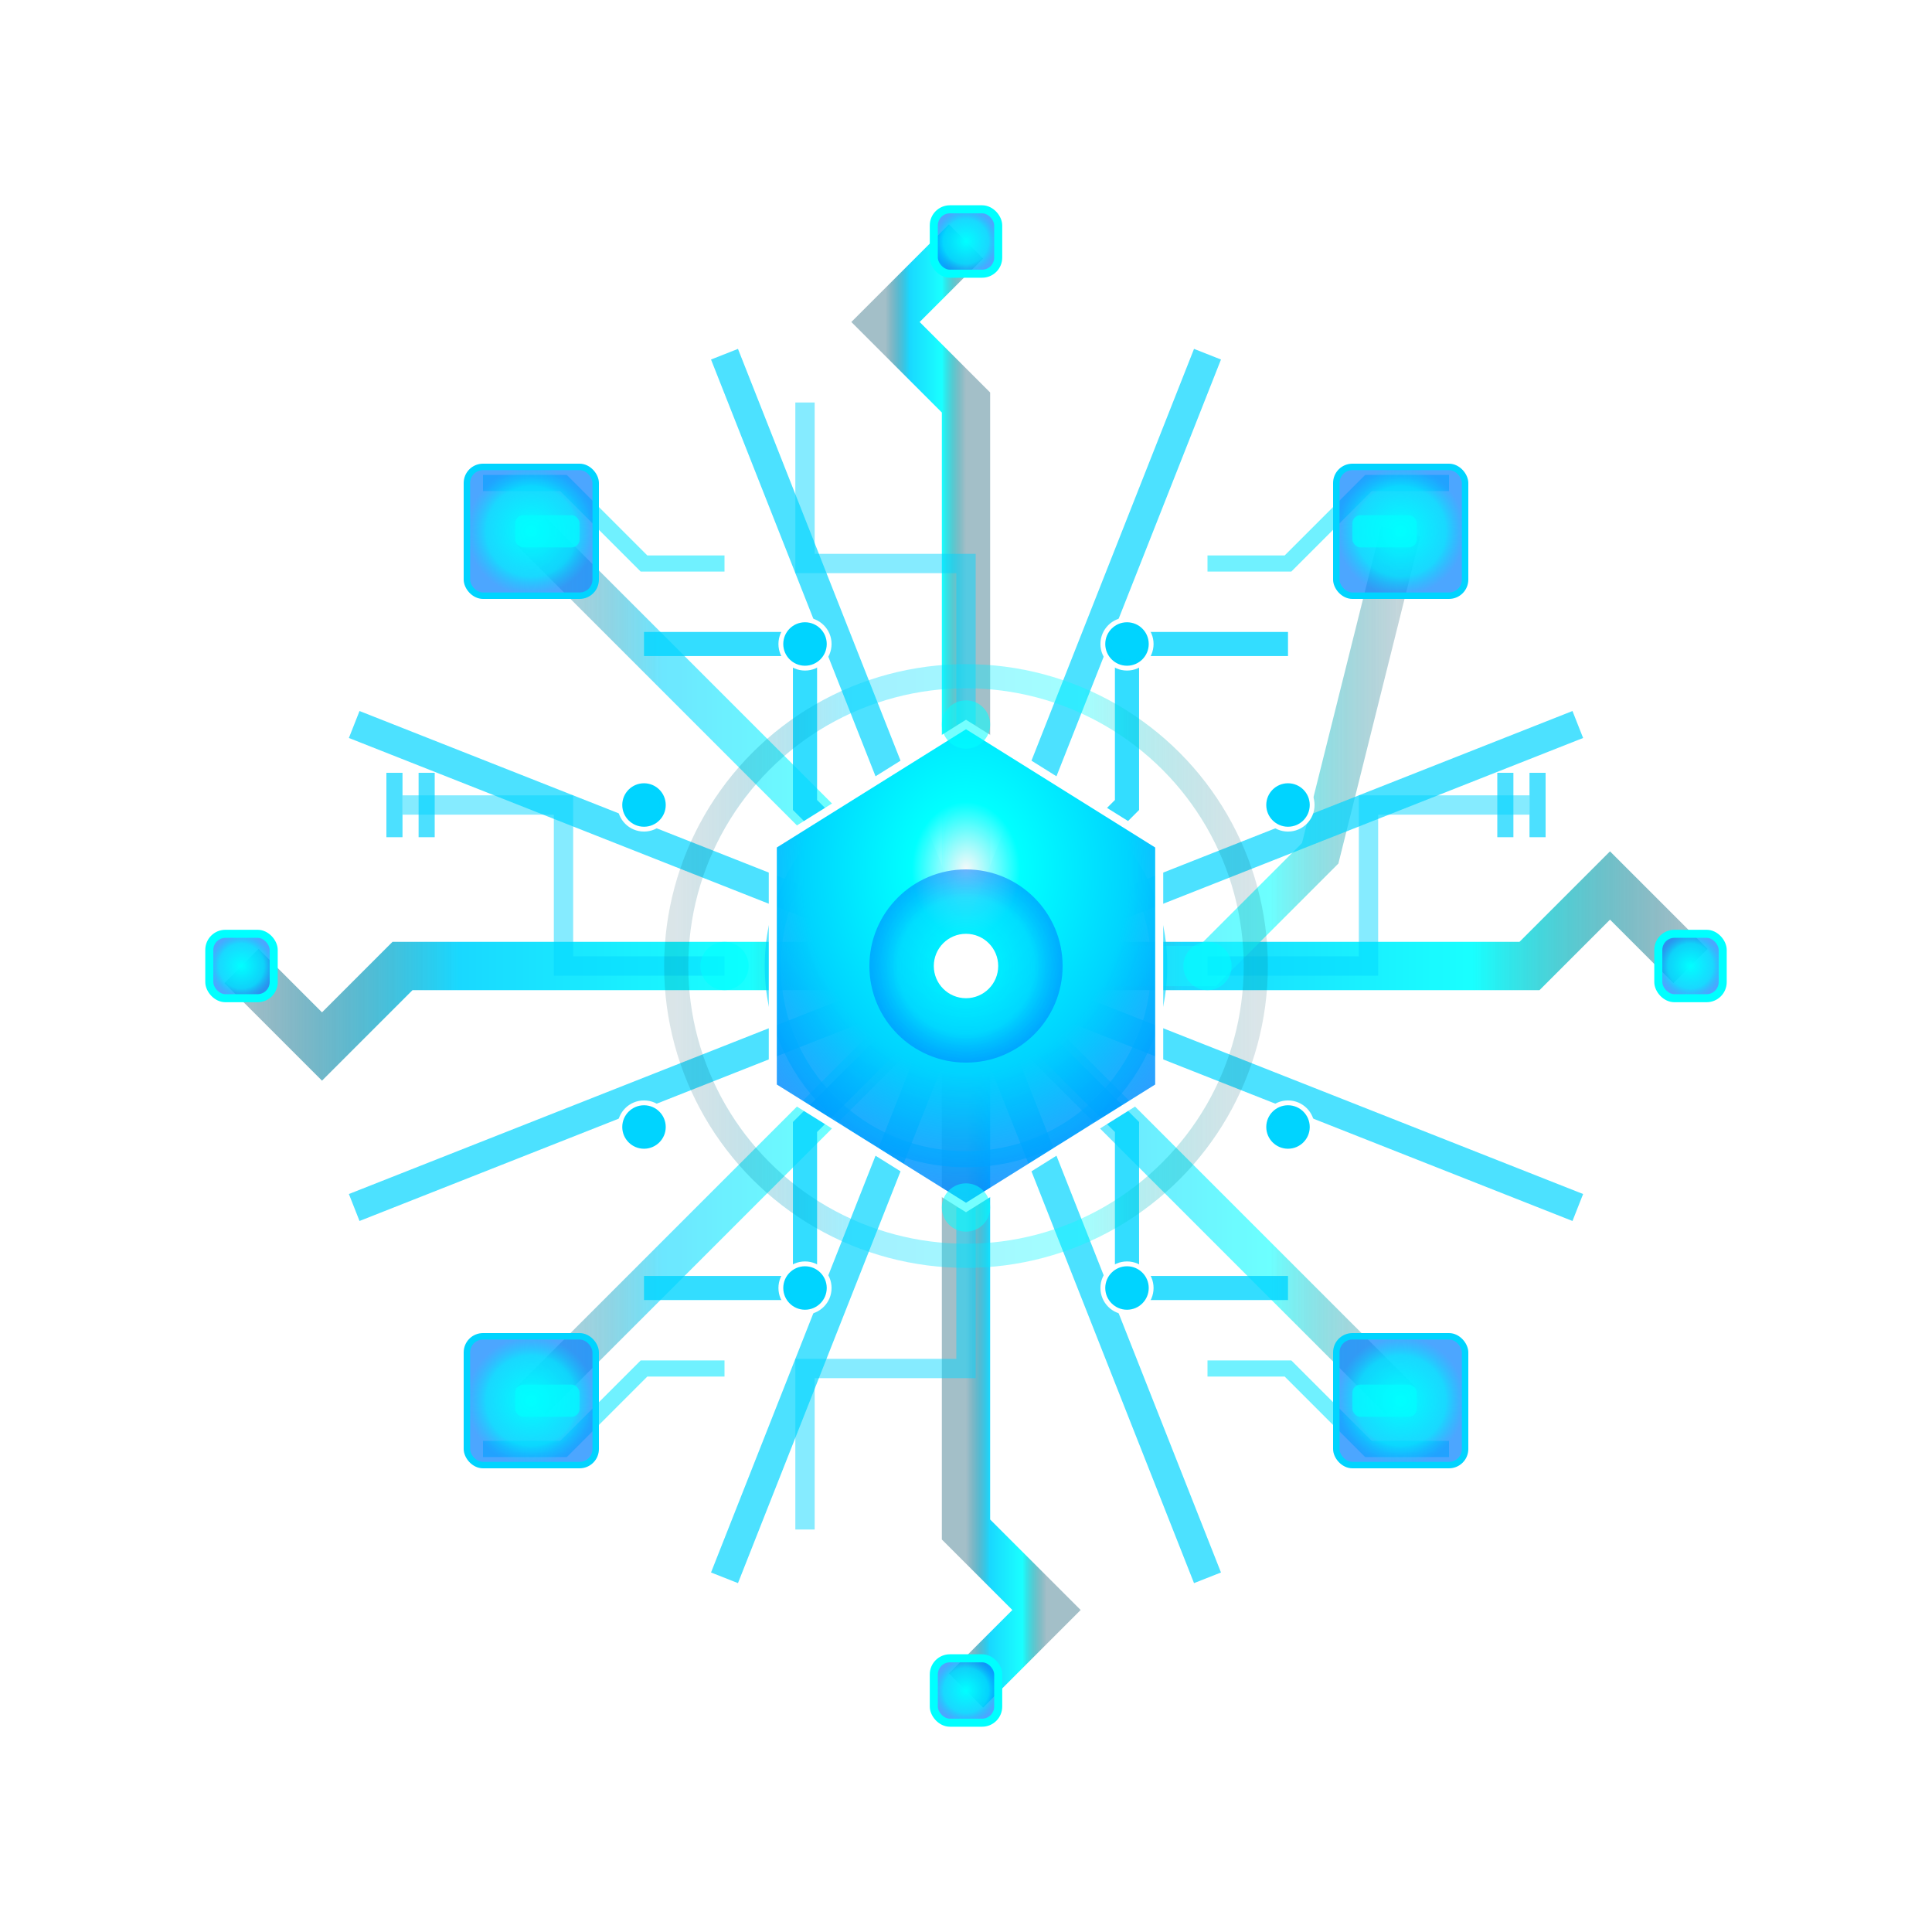 <svg viewBox="0 0 120 120" xmlns="http://www.w3.org/2000/svg">
  <defs>
    <!-- Professional gradients -->
    <radialGradient id="coreGradient" cx="50%" cy="30%" r="70%">
      <stop offset="0%" style="stop-color:#ffffff;stop-opacity:0.9" />
      <stop offset="20%" style="stop-color:#00ffff;stop-opacity:1" />
      <stop offset="60%" style="stop-color:#00d4ff;stop-opacity:1" />
      <stop offset="100%" style="stop-color:#0080ff;stop-opacity:0.8" />
    </radialGradient>
    
    <linearGradient id="connectionGradient" x1="0%" y1="0%" x2="100%" y2="0%">
      <stop offset="0%" style="stop-color:#004d66;stop-opacity:0.4" />
      <stop offset="30%" style="stop-color:#00d4ff;stop-opacity:1" />
      <stop offset="70%" style="stop-color:#00ffff;stop-opacity:1" />
      <stop offset="100%" style="stop-color:#004d66;stop-opacity:0.4" />
    </linearGradient>
    
    <radialGradient id="nodeGradient" cx="50%" cy="50%" r="50%">
      <stop offset="0%" style="stop-color:#00ffff;stop-opacity:1" />
      <stop offset="70%" style="stop-color:#00d4ff;stop-opacity:0.9" />
      <stop offset="100%" style="stop-color:#0080ff;stop-opacity:0.7" />
    </radialGradient>
    
    <!-- Professional effects -->
    <filter id="coreGlow" x="-50%" y="-50%" width="200%" height="200%">
      <feGaussianBlur stdDeviation="3" result="coloredBlur"/>
      <feMerge>
        <feMergeNode in="coloredBlur"/>
        <feMergeNode in="SourceGraphic"/>
      </feMerge>
    </filter>
    
    <filter id="connectionGlow" x="-50%" y="-50%" width="200%" height="200%">
      <feGaussianBlur stdDeviation="1.5" result="coloredBlur"/>
      <feMerge>
        <feMergeNode in="coloredBlur"/>
        <feMergeNode in="SourceGraphic"/>
      </feMerge>
    </filter>
    
    <filter id="nodeGlow" x="-50%" y="-50%" width="200%" height="200%">
      <feGaussianBlur stdDeviation="1" result="coloredBlur"/>
      <feMerge>
        <feMergeNode in="coloredBlur"/>
        <feMergeNode in="SourceGraphic"/>
      </feMerge>
    </filter>
  </defs>
  
  <!-- Circuit board trace patterns -->
  <g id="circuitTraces" opacity="0.9">
    <!-- Main power rails -->
    <path d="M60 60 L60 25 L55 20 L60 15" 
          stroke="url(#connectionGradient)" 
          stroke-width="3" 
          fill="none"
          filter="url(#connectionGlow)"/>
    <path d="M60 60 L95 60 L100 55 L105 60" 
          stroke="url(#connectionGradient)" 
          stroke-width="3" 
          fill="none"
          filter="url(#connectionGlow)"/>
    <path d="M60 60 L60 95 L65 100 L60 105" 
          stroke="url(#connectionGradient)" 
          stroke-width="3" 
          fill="none"
          filter="url(#connectionGlow)"/>
    <path d="M60 60 L25 60 L20 65 L15 60" 
          stroke="url(#connectionGradient)" 
          stroke-width="3" 
          fill="none"
          filter="url(#connectionGlow)"/>
    
    <!-- Circuit routing with 90-degree turns -->
    <path d="M60 60 L75 60 L82 53 L87 33" 
          stroke="url(#connectionGradient)" 
          stroke-width="2.5" 
          fill="none"
          filter="url(#connectionGlow)" 
          opacity="0.8"/>
    <path d="M60 60 L75 75 L82 82 L87 87" 
          stroke="url(#connectionGradient)" 
          stroke-width="2.5" 
          fill="none"
          filter="url(#connectionGlow)" 
          opacity="0.8"/>
    <path d="M60 60 L45 75 L38 82 L33 87" 
          stroke="url(#connectionGradient)" 
          stroke-width="2.5" 
          fill="none"
          filter="url(#connectionGlow)" 
          opacity="0.8"/>
    <path d="M60 60 L45 45 L38 38 L33 33" 
          stroke="url(#connectionGradient)" 
          stroke-width="2.5" 
          fill="none"
          filter="url(#connectionGlow)" 
          opacity="0.8"/>
  </g>
  
  <!-- Complex circuit patterns -->
  <g id="circuitPatterns" opacity="0.8">
    <!-- Branch circuits -->
    <path d="M40 40 L50 40 L50 50 L60 60" 
          stroke="#00d4ff" 
          stroke-width="1.5" 
          fill="none"
          filter="url(#connectionGlow)"/>
    <path d="M80 40 L70 40 L70 50 L60 60" 
          stroke="#00d4ff" 
          stroke-width="1.5" 
          fill="none"
          filter="url(#connectionGlow)"/>
    <path d="M40 80 L50 80 L50 70 L60 60" 
          stroke="#00d4ff" 
          stroke-width="1.5" 
          fill="none"
          filter="url(#connectionGlow)"/>
    <path d="M80 80 L70 80 L70 70 L60 60" 
          stroke="#00d4ff" 
          stroke-width="1.5" 
          fill="none"
          filter="url(#connectionGlow)"/>
    
    <!-- Signal traces -->
    <path d="M30 30 L35 30 L40 35 L45 35" 
          stroke="#00e6ff" 
          stroke-width="1" 
          fill="none" 
          opacity="0.7"/>
    <path d="M90 30 L85 30 L80 35 L75 35" 
          stroke="#00e6ff" 
          stroke-width="1" 
          fill="none" 
          opacity="0.7"/>
    <path d="M30 90 L35 90 L40 85 L45 85" 
          stroke="#00e6ff" 
          stroke-width="1" 
          fill="none" 
          opacity="0.7"/>
    <path d="M90 90 L85 90 L80 85 L75 85" 
          stroke="#00e6ff" 
          stroke-width="1" 
          fill="none" 
          opacity="0.7"/>
    
    <!-- Via connections -->
    <path d="M25 50 L35 50 L35 60 L45 60" 
          stroke="#00d4ff" 
          stroke-width="1.2" 
          fill="none" 
          opacity="0.6"/>
    <path d="M95 50 L85 50 L85 60 L75 60" 
          stroke="#00d4ff" 
          stroke-width="1.2" 
          fill="none" 
          opacity="0.6"/>
    <path d="M50 25 L50 35 L60 35 L60 45" 
          stroke="#00d4ff" 
          stroke-width="1.2" 
          fill="none" 
          opacity="0.6"/>
    <path d="M50 95 L50 85 L60 85 L60 75" 
          stroke="#00d4ff" 
          stroke-width="1.2" 
          fill="none" 
          opacity="0.6"/>
  </g>
  
  <!-- Secondary connection network -->
  <g id="secondaryConnections" opacity="0.7">
    <!-- Intermediate angles -->
    <line x1="60" y1="60" x2="75" y2="22" 
          stroke="#00d4ff" 
          stroke-width="1.8" 
          filter="url(#connectionGlow)"/>
    <line x1="60" y1="60" x2="98" y2="45" 
          stroke="#00d4ff" 
          stroke-width="1.8" 
          filter="url(#connectionGlow)"/>
    <line x1="60" y1="60" x2="98" y2="75" 
          stroke="#00d4ff" 
          stroke-width="1.8" 
          filter="url(#connectionGlow)"/>
    <line x1="60" y1="60" x2="75" y2="98" 
          stroke="#00d4ff" 
          stroke-width="1.8" 
          filter="url(#connectionGlow)"/>
    <line x1="60" y1="60" x2="45" y2="98" 
          stroke="#00d4ff" 
          stroke-width="1.8" 
          filter="url(#connectionGlow)"/>
    <line x1="60" y1="60" x2="22" y2="75" 
          stroke="#00d4ff" 
          stroke-width="1.8" 
          filter="url(#connectionGlow)"/>
    <line x1="60" y1="60" x2="22" y2="45" 
          stroke="#00d4ff" 
          stroke-width="1.8" 
          filter="url(#connectionGlow)"/>
    <line x1="60" y1="60" x2="45" y2="22" 
          stroke="#00d4ff" 
          stroke-width="1.8" 
          filter="url(#connectionGlow)"/>
  </g>
  
  <!-- Circuit components and terminals -->
  <g id="circuitComponents">
    <!-- Primary terminal pads -->
    <rect x="58" y="13" width="4" height="4" rx="1" 
          fill="url(#nodeGradient)" 
          filter="url(#nodeGlow)" 
          stroke="#00ffff" 
          stroke-width="0.5"/>
    <rect x="103" y="58" width="4" height="4" rx="1" 
          fill="url(#nodeGradient)" 
          filter="url(#nodeGlow)" 
          stroke="#00ffff" 
          stroke-width="0.5"/>
    <rect x="58" y="103" width="4" height="4" rx="1" 
          fill="url(#nodeGradient)" 
          filter="url(#nodeGlow)" 
          stroke="#00ffff" 
          stroke-width="0.5"/>
    <rect x="13" y="58" width="4" height="4" rx="1" 
          fill="url(#nodeGradient)" 
          filter="url(#nodeGlow)" 
          stroke="#00ffff" 
          stroke-width="0.5"/>
    
    <!-- IC packages at corners -->
    <rect x="83" y="29" width="8" height="8" rx="1" 
          fill="url(#nodeGradient)" 
          filter="url(#nodeGlow)" 
          stroke="#00d4ff" 
          stroke-width="0.4"/>
    <rect x="83" y="83" width="8" height="8" rx="1" 
          fill="url(#nodeGradient)" 
          filter="url(#nodeGlow)" 
          stroke="#00d4ff" 
          stroke-width="0.4"/>
    <rect x="29" y="83" width="8" height="8" rx="1" 
          fill="url(#nodeGradient)" 
          filter="url(#nodeGlow)" 
          stroke="#00d4ff" 
          stroke-width="0.4"/>
    <rect x="29" y="29" width="8" height="8" rx="1" 
          fill="url(#nodeGradient)" 
          filter="url(#nodeGlow)" 
          stroke="#00d4ff" 
          stroke-width="0.4"/>
    
    <!-- Via holes -->
    <circle cx="50" cy="40" r="1.5" fill="#00d4ff" filter="url(#nodeGlow)" stroke="#ffffff" stroke-width="0.3"/>
    <circle cx="70" cy="40" r="1.5" fill="#00d4ff" filter="url(#nodeGlow)" stroke="#ffffff" stroke-width="0.3"/>
    <circle cx="50" cy="80" r="1.5" fill="#00d4ff" filter="url(#nodeGlow)" stroke="#ffffff" stroke-width="0.3"/>
    <circle cx="70" cy="80" r="1.5" fill="#00d4ff" filter="url(#nodeGlow)" stroke="#ffffff" stroke-width="0.3"/>
    <circle cx="40" cy="50" r="1.5" fill="#00d4ff" filter="url(#nodeGlow)" stroke="#ffffff" stroke-width="0.3"/>
    <circle cx="80" cy="50" r="1.5" fill="#00d4ff" filter="url(#nodeGlow)" stroke="#ffffff" stroke-width="0.3"/>
    <circle cx="40" cy="70" r="1.5" fill="#00d4ff" filter="url(#nodeGlow)" stroke="#ffffff" stroke-width="0.3"/>
    <circle cx="80" cy="70" r="1.5" fill="#00d4ff" filter="url(#nodeGlow)" stroke="#ffffff" stroke-width="0.3"/>
    
    <!-- Resistor components -->
    <rect x="32" y="32" width="4" height="2" rx="0.5" fill="#00ffff" filter="url(#nodeGlow)" opacity="0.8"/>
    <rect x="84" y="32" width="4" height="2" rx="0.5" fill="#00ffff" filter="url(#nodeGlow)" opacity="0.8"/>
    <rect x="32" y="86" width="4" height="2" rx="0.5" fill="#00ffff" filter="url(#nodeGlow)" opacity="0.8"/>
    <rect x="84" y="86" width="4" height="2" rx="0.5" fill="#00ffff" filter="url(#nodeGlow)" opacity="0.8"/>
    
    <!-- Capacitor symbols -->
    <rect x="24" y="48" width="1" height="4" fill="#00d4ff" opacity="0.7"/>
    <rect x="26" y="48" width="1" height="4" fill="#00d4ff" opacity="0.7"/>
    <rect x="93" y="48" width="1" height="4" fill="#00d4ff" opacity="0.7"/>
    <rect x="95" y="48" width="1" height="4" fill="#00d4ff" opacity="0.7"/>
  </g>
  
  <!-- Central nexus core -->
  <g id="nexusCore">
    <!-- Outer ring -->
    <circle cx="60" cy="60" r="18" 
            fill="none" 
            stroke="url(#connectionGradient)" 
            stroke-width="1.5" 
            filter="url(#connectionGlow)" 
            opacity="0.6"/>
    
    <!-- Middle ring -->
    <circle cx="60" cy="60" r="12" 
            fill="none" 
            stroke="#00d4ff" 
            stroke-width="1" 
            filter="url(#nodeGlow)" 
            opacity="0.8"/>
    
    <!-- Core hexagon (representing the nexus) -->
    <polygon points="60,45 72,52.5 72,67.5 60,75 48,67.5 48,52.5" 
             fill="url(#coreGradient)" 
             filter="url(#coreGlow)" 
             stroke="#ffffff" 
             stroke-width="0.5"/>
    
    <!-- Inner core detail -->
    <circle cx="60" cy="60" r="6" 
            fill="url(#nodeGradient)" 
            filter="url(#nodeGlow)" 
            opacity="0.9"/>
    
    <!-- Central point -->
    <circle cx="60" cy="60" r="2" 
            fill="#ffffff" 
            filter="url(#nodeGlow)"/>
  </g>
  
  <!-- Data flow indicators -->
  <g id="dataFlow" opacity="0.6">
    <!-- Animated-style data packets (positioned to suggest movement) -->
    <circle cx="45" cy="60" r="1.5" fill="#00ffff" opacity="0.9"/>
    <circle cx="75" cy="60" r="1.5" fill="#00ffff" opacity="0.9"/>
    <circle cx="60" cy="45" r="1.5" fill="#00ffff" opacity="0.9"/>
    <circle cx="60" cy="75" r="1.5" fill="#00ffff" opacity="0.9"/>
    
    <circle cx="70" cy="40" r="1" fill="#00d4ff" opacity="0.7"/>
    <circle cx="50" cy="80" r="1" fill="#00d4ff" opacity="0.7"/>
    <circle cx="40" cy="50" r="1" fill="#00d4ff" opacity="0.7"/>
    <circle cx="80" cy="70" r="1" fill="#00d4ff" opacity="0.7"/>
  </g>
</svg>